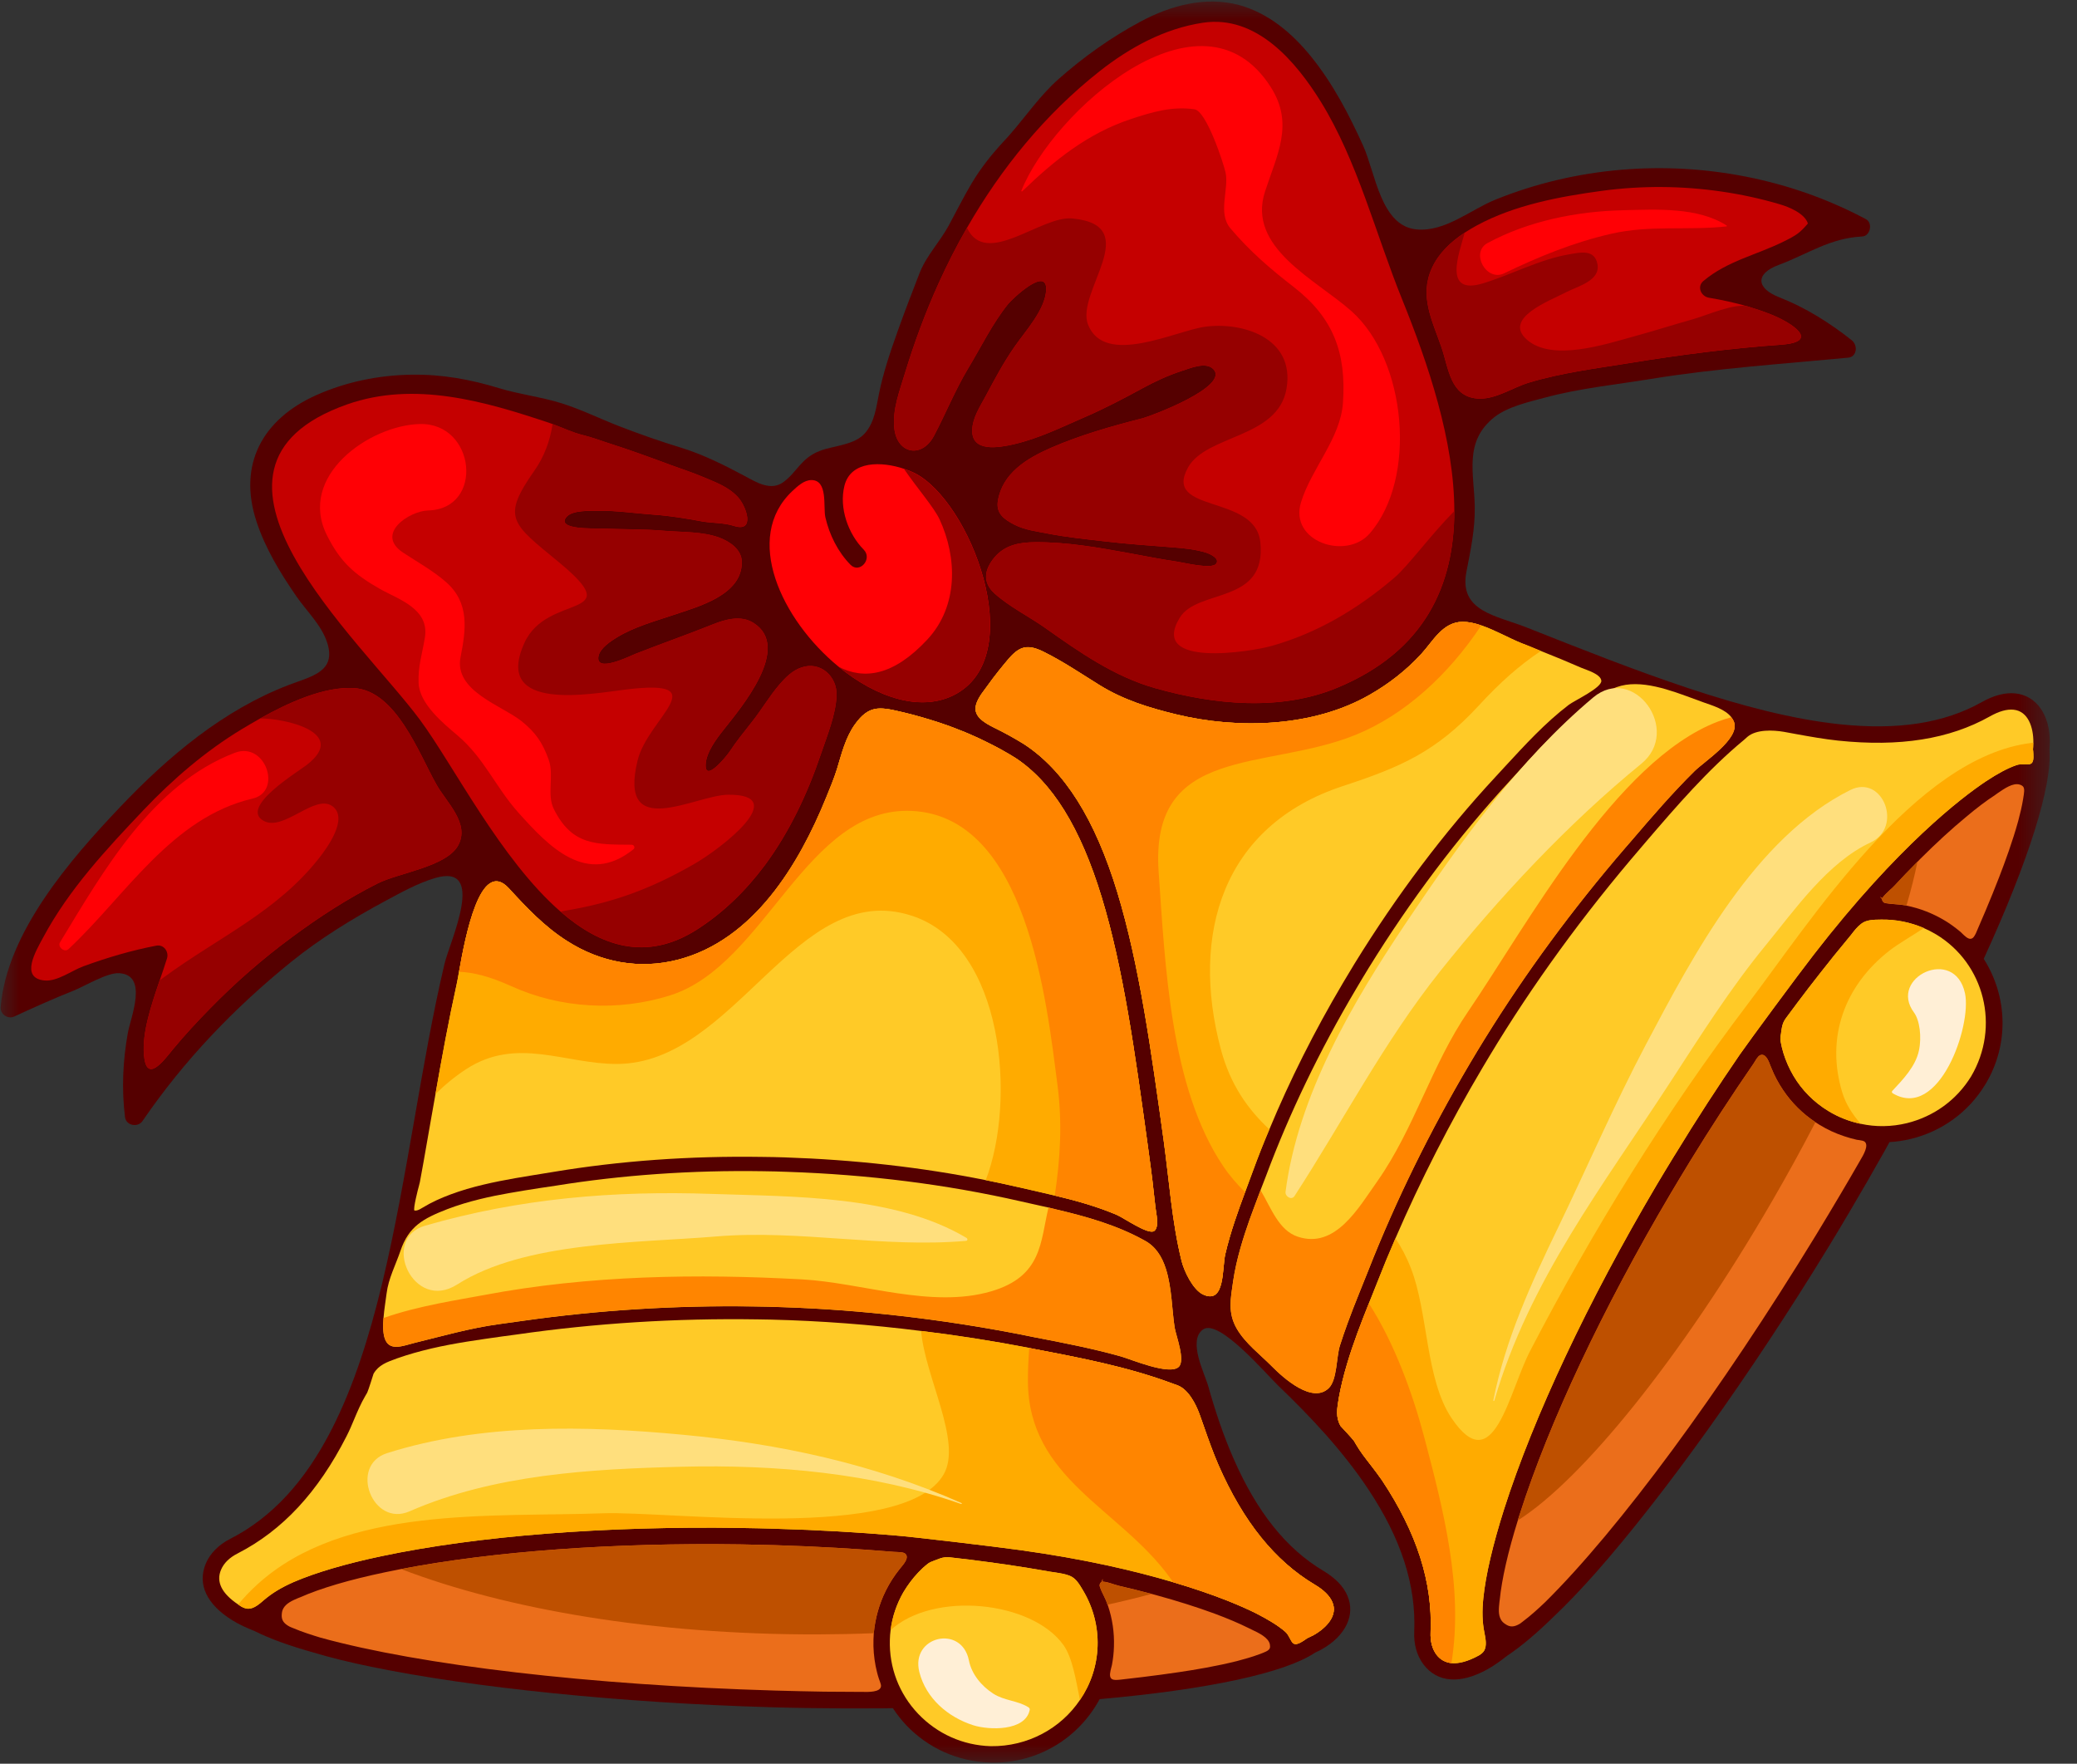 <svg width="53" height="45" viewBox="0 0 53 45" fill="none" xmlns="http://www.w3.org/2000/svg">
<rect x="0" y="0" width="53" height="45" fill="#333333" stroke="none"/>
<mask id="mask0_1346_10785" style="mask-type:luminance" maskUnits="userSpaceOnUse" x="0" y="0" width="53" height="45">
<path d="M0 0H52.368V45H0V0Z" fill="white"/>
</mask>
<g mask="url(#mask0_1346_10785)">
<path fill-rule="evenodd" clip-rule="evenodd" d="M47.614 5.592C45.713 4.577 43.512 4.149 41.366 4.332C40.269 4.426 39.185 4.679 38.164 5.092C37.527 5.349 36.88 5.919 36.152 5.854C35.234 5.773 35.101 4.422 34.785 3.72C34.425 2.923 34.012 2.132 33.459 1.448C32.98 0.855 32.368 0.332 31.617 0.128C30.756 -0.102 29.868 0.141 29.103 0.551C28.348 0.956 27.647 1.454 27.007 2.022C26.544 2.434 26.203 2.933 25.797 3.402C25.743 3.465 25.688 3.527 25.63 3.588C25.31 3.933 25.038 4.269 24.788 4.688C24.584 5.032 24.399 5.404 24.212 5.75C23.976 6.183 23.638 6.521 23.46 6.981C23.279 7.447 23.093 7.928 22.923 8.404C22.731 8.941 22.541 9.491 22.429 10.048C22.36 10.387 22.321 10.754 22.083 11.04C21.818 11.358 21.293 11.364 20.931 11.5C20.434 11.688 20.346 12.042 19.987 12.303C19.663 12.537 19.293 12.3 18.996 12.141C18.486 11.869 17.938 11.594 17.382 11.424C16.868 11.267 16.315 11.074 15.802 10.875C15.316 10.687 14.833 10.447 14.332 10.29C13.808 10.126 13.255 10.062 12.742 9.906C11.995 9.678 11.272 9.547 10.488 9.56C9.66 9.574 8.834 9.742 8.077 10.079C6.696 10.694 6.067 11.852 6.544 13.303C6.768 13.989 7.151 14.618 7.558 15.208C7.822 15.592 8.201 15.942 8.348 16.394C8.592 17.139 7.944 17.256 7.377 17.473C5.698 18.114 4.29 19.302 3.067 20.589C1.808 21.913 0.174 23.79 0.017 25.692C0.001 25.878 0.197 26.012 0.366 25.935C0.864 25.705 1.365 25.479 1.874 25.277C2.162 25.162 2.735 24.813 3.037 24.83C3.795 24.87 3.333 25.954 3.261 26.361C3.135 27.07 3.1 27.79 3.191 28.506C3.22 28.723 3.52 28.773 3.636 28.603C4.692 27.058 5.97 25.724 7.425 24.546C8.174 23.94 8.994 23.438 9.842 22.982C10.244 22.767 10.659 22.534 11.098 22.404C12.438 22.006 11.477 24.019 11.342 24.595C11.036 25.895 10.81 27.212 10.58 28.527C10.083 31.368 9.569 34.305 8.47 36.457C7.784 37.804 6.936 38.72 5.878 39.261C5.581 39.412 5.365 39.63 5.253 39.89C5.03 40.419 5.271 40.935 5.932 41.343C6.117 41.458 6.306 41.538 6.51 41.622C6.882 41.808 7.382 41.991 7.996 42.162C8.411 42.288 8.908 42.411 9.475 42.527C12.065 43.062 15.861 43.447 19.633 43.558L19.691 43.56C20.03 43.57 20.368 43.576 20.705 43.581C21.312 43.59 21.928 43.592 22.535 43.587L22.784 43.583C22.885 43.738 22.999 43.883 23.122 44.014C23.686 44.607 24.447 44.947 25.267 44.971L25.312 44.972C26.462 44.989 27.511 44.369 28.06 43.353C30.833 43.106 32.787 42.684 33.557 42.167L33.614 42.139C33.652 42.122 33.69 42.103 33.725 42.083C34.339 41.739 34.596 41.199 34.38 40.708C34.278 40.471 34.07 40.258 33.765 40.077C32.825 39.516 32.076 38.583 31.479 37.22C31.216 36.622 31.009 36 30.832 35.37C30.74 35.042 30.303 34.208 30.696 33.922C31.099 33.628 32.313 35.064 32.62 35.357C33.462 36.164 34.268 37.025 34.915 37.997C35.752 39.255 36.136 40.441 36.088 41.623C36.072 41.954 36.156 42.248 36.329 42.474C36.68 42.928 37.251 42.974 37.933 42.604C38.125 42.501 38.289 42.378 38.464 42.242C38.81 42.013 39.216 41.671 39.67 41.225C39.985 40.927 40.337 40.559 40.72 40.127C42.465 38.151 44.678 35.058 46.636 31.852L46.667 31.802C46.843 31.514 47.016 31.224 47.186 30.936C47.495 30.415 47.8 29.883 48.096 29.357L48.215 29.14C48.401 29.129 48.583 29.101 48.759 29.059C49.556 28.865 50.229 28.375 50.655 27.677L50.678 27.64C51.261 26.654 51.238 25.44 50.62 24.464C51.774 21.945 52.369 20.046 52.297 19.125L52.301 19.062C52.305 19.02 52.307 18.98 52.307 18.937C52.31 18.238 51.965 17.748 51.429 17.692C51.17 17.665 50.881 17.739 50.572 17.913C49.618 18.45 48.432 18.636 46.946 18.479C44.538 18.225 41.71 17.101 38.965 16.013C38.187 15.703 37.22 15.607 37.42 14.585C37.529 14.027 37.641 13.502 37.632 12.927C37.618 12.077 37.345 11.265 38.136 10.641C38.472 10.377 39.017 10.253 39.422 10.145C40.308 9.906 41.224 9.816 42.129 9.668C43.792 9.397 45.482 9.286 47.159 9.126C47.392 9.104 47.408 8.806 47.255 8.684C46.692 8.237 46.072 7.847 45.399 7.584C44.825 7.36 44.772 6.989 45.389 6.759C46.126 6.484 46.695 6.074 47.517 6.034C47.727 6.024 47.796 5.689 47.614 5.592Z" fill="#550000"/>
</g>
<path fill-rule="evenodd" clip-rule="evenodd" d="M24.417 17.693C23.533 18.198 22.359 17.798 21.397 17.009C19.935 15.81 18.957 13.715 20.218 12.53C20.353 12.406 20.514 12.249 20.707 12.249C21.132 12.249 21.003 12.932 21.061 13.197C21.163 13.642 21.379 14.081 21.703 14.41C21.936 14.645 22.271 14.261 22.041 14.025C21.639 13.618 21.409 12.958 21.547 12.398C21.709 11.741 22.509 11.774 23.066 11.961C23.165 11.992 23.256 12.03 23.333 12.068C24.754 12.775 26.245 16.647 24.417 17.693Z" fill="#FF0005"/>
<path fill-rule="evenodd" clip-rule="evenodd" d="M28.008 41.996C27.992 42.504 27.829 42.977 27.558 43.374C27.073 44.095 26.231 44.566 25.28 44.553C24.571 44.532 23.916 44.238 23.428 43.726C22.942 43.215 22.686 42.544 22.707 41.84C22.709 41.757 22.715 41.675 22.726 41.592C22.769 41.252 22.881 40.923 23.053 40.624C23.161 40.444 23.286 40.275 23.431 40.122C23.503 40.045 23.58 39.973 23.663 39.908C23.716 39.862 23.774 39.843 23.84 39.818L23.908 39.792C24.018 39.749 24.087 39.729 24.177 39.731C24.196 39.729 24.218 39.733 24.242 39.735L24.738 39.793C25.053 39.833 25.37 39.875 25.684 39.92C26.057 39.976 26.433 40.035 26.804 40.102L26.934 40.121C27.064 40.142 27.186 40.16 27.299 40.206C27.455 40.269 27.54 40.415 27.647 40.597C27.896 41.019 28.023 41.505 28.008 41.996Z" fill="#FFCA27"/>
<path fill-rule="evenodd" clip-rule="evenodd" d="M29.485 30.809C29.437 30.349 29.382 29.893 29.317 29.435L29.279 29.157C28.963 26.865 28.664 24.699 28.114 22.896C27.573 21.119 26.851 19.951 25.903 19.333C25.671 19.188 25.424 19.053 25.17 18.929C25.044 18.865 24.913 18.805 24.779 18.747C24.688 18.707 24.595 18.667 24.498 18.631C24.393 18.587 24.286 18.548 24.176 18.508C24.044 18.461 23.906 18.415 23.765 18.372C23.504 18.291 23.239 18.219 22.969 18.156C22.431 18.03 22.166 17.999 21.818 18.479C21.577 18.814 21.476 19.232 21.359 19.619C21.283 19.865 21.178 20.111 21.082 20.35C20.385 22.064 19.233 23.977 17.312 24.483C16.318 24.744 15.32 24.554 14.466 24.006C13.895 23.642 13.443 23.165 12.989 22.668C12.254 21.868 11.871 23.91 11.713 24.794C11.687 24.938 11.667 25.05 11.652 25.117C11.447 26.046 11.277 26.98 11.112 27.917C11.071 28.139 11.034 28.365 10.993 28.588L10.808 29.645L10.714 30.161C10.708 30.188 10.701 30.221 10.689 30.261C10.668 30.333 10.537 30.846 10.575 30.886L10.598 30.887C10.66 30.889 10.719 30.851 10.758 30.828C10.897 30.744 11.016 30.681 11.135 30.626C11.364 30.52 11.62 30.425 11.913 30.337C12.469 30.175 13.041 30.076 13.534 29.996L14.118 29.901C15.811 29.619 17.602 29.489 19.449 29.518C19.639 29.519 19.833 29.524 20.023 29.53C21.796 29.589 23.519 29.782 25.154 30.111C25.423 30.164 25.687 30.221 25.952 30.282L26.305 30.362C26.508 30.407 26.712 30.456 26.916 30.504C27.456 30.632 27.991 30.781 28.499 30.997C28.675 31.072 29.3 31.512 29.451 31.409C29.591 31.311 29.5 30.948 29.485 30.809ZM33.997 40.874C33.93 40.716 33.779 40.568 33.552 40.433C32.532 39.826 31.729 38.829 31.095 37.385C30.954 37.06 30.834 36.723 30.721 36.398L30.611 36.087C30.51 35.809 30.316 35.441 30.04 35.343L29.933 35.305C28.797 34.879 27.585 34.647 26.412 34.423L26.265 34.393L26.223 34.384C25.313 34.21 24.406 34.067 23.505 33.959C22.213 33.795 20.933 33.7 19.674 33.669L19.326 33.663C17.246 33.631 15.182 33.761 13.191 34.048L12.811 34.099C12.222 34.183 11.609 34.266 11.013 34.405C10.691 34.481 10.405 34.562 10.142 34.655C9.865 34.755 9.663 34.826 9.532 35.05C9.532 35.05 9.396 35.485 9.37 35.533L9.316 35.626C9.212 35.803 9.123 36.009 9.041 36.204C8.98 36.353 8.915 36.503 8.842 36.646C8.116 38.072 7.208 39.047 6.07 39.632C5.857 39.739 5.713 39.88 5.64 40.052C5.509 40.36 5.659 40.659 6.078 40.938C6.101 40.955 6.127 40.971 6.153 40.988C6.214 41.025 6.273 41.043 6.331 41.046C6.478 41.048 6.611 40.933 6.738 40.822C6.945 40.646 7.184 40.501 7.494 40.365C8.04 40.129 8.815 39.898 9.74 39.704C12.184 39.188 15.433 38.933 18.894 38.985C19.18 38.991 19.473 38.994 19.767 39.004L19.827 39.007C20.862 39.036 21.88 39.094 22.851 39.177C23.307 39.213 25.354 39.456 26.024 39.549C27.671 39.776 28.96 40.079 29.93 40.367C31.017 40.687 31.706 40.99 32.046 41.16C32.367 41.322 32.619 41.479 32.795 41.63C32.851 41.678 32.882 41.74 32.913 41.797C32.938 41.846 32.962 41.892 32.995 41.925C33.015 41.938 33.036 41.947 33.06 41.947C33.139 41.947 33.238 41.879 33.313 41.829L33.353 41.8C33.353 41.8 33.488 41.735 33.519 41.719C33.849 41.533 34.148 41.214 33.997 40.874Z" fill="#FFCA27"/>
<path fill-rule="evenodd" clip-rule="evenodd" d="M50.298 27.464C49.929 28.065 49.347 28.487 48.659 28.657C48.266 28.752 47.863 28.758 47.479 28.673C47.19 28.612 46.912 28.504 46.655 28.347C46.291 28.127 45.979 27.814 45.764 27.448C45.657 27.266 45.573 27.075 45.509 26.872C45.48 26.772 45.454 26.672 45.436 26.568C45.424 26.499 45.434 26.438 45.447 26.37L45.456 26.298C45.474 26.182 45.489 26.114 45.534 26.036C45.545 26.016 45.557 25.999 45.572 25.978L45.867 25.581C46.058 25.327 46.25 25.076 46.447 24.827C46.679 24.529 46.917 24.235 47.158 23.946L47.241 23.844C47.32 23.741 47.395 23.645 47.494 23.57C47.625 23.468 47.794 23.465 48.006 23.463C48.382 23.457 48.751 23.532 49.092 23.68C49.2 23.727 49.305 23.782 49.407 23.842C50.639 24.586 51.047 26.195 50.298 27.464Z" fill="#FFCA27"/>
<path fill-rule="evenodd" clip-rule="evenodd" d="M51.626 20.071C51.607 20.049 51.581 20.032 51.542 20.02C51.37 19.963 51.146 20.121 50.98 20.234L50.909 20.285C50.676 20.437 50.438 20.617 50.159 20.852C49.789 21.159 49.409 21.507 48.998 21.917C48.975 21.941 48.95 21.964 48.928 21.989C48.727 22.189 48.533 22.395 48.338 22.604C48.309 22.636 48.269 22.673 48.226 22.709C48.154 22.778 48.071 22.854 48.031 22.917L47.974 22.882L48.022 22.937C48.035 23.015 48.078 23.04 48.128 23.046C48.203 23.058 48.277 23.064 48.354 23.07C48.447 23.078 48.54 23.085 48.634 23.102L48.649 23.107C48.993 23.176 49.321 23.304 49.624 23.486C49.757 23.565 49.884 23.659 50.005 23.758C50.026 23.774 50.047 23.794 50.068 23.816C50.137 23.883 50.215 23.959 50.286 23.953C50.315 23.949 50.352 23.938 50.391 23.867C50.415 23.828 50.433 23.787 50.448 23.747C50.448 23.747 50.6 23.391 50.667 23.236C50.786 22.951 50.905 22.664 51.016 22.374C51.165 21.986 51.355 21.472 51.499 20.95C51.549 20.761 51.596 20.572 51.626 20.38C51.651 20.226 51.669 20.127 51.626 20.071ZM47.581 29.129C47.55 29.105 47.502 29.099 47.449 29.09L47.382 29.081C47.273 29.056 47.164 29.026 47.058 28.99C46.841 28.919 46.633 28.823 46.437 28.704C46.398 28.68 46.361 28.657 46.327 28.634C46 28.418 45.717 28.138 45.5 27.813C45.383 27.64 45.279 27.45 45.2 27.248L45.179 27.197C45.134 27.077 45.072 26.915 44.963 26.914C44.889 26.913 44.842 26.983 44.783 27.08L44.743 27.144C44.195 27.938 43.646 28.782 43.111 29.654L43.08 29.706C42.928 29.956 42.78 30.2 42.636 30.444C40.898 33.383 39.528 36.293 38.783 38.629C38.763 38.684 38.747 38.74 38.73 38.796C38.48 39.597 38.322 40.294 38.27 40.816L38.262 40.876C38.245 41.036 38.226 41.199 38.304 41.33C38.33 41.374 38.36 41.403 38.413 41.438C38.532 41.522 38.638 41.516 38.787 41.427C38.807 41.411 38.83 41.396 38.853 41.377C39.069 41.215 39.265 41.034 39.43 40.877C41.314 39.015 43.894 35.514 46.336 31.518C46.554 31.158 46.769 30.802 46.977 30.449C47.141 30.173 47.302 29.895 47.462 29.617C47.556 29.459 47.693 29.224 47.581 29.129ZM31.94 41.578L31.86 41.539C31.611 41.415 31.336 41.299 30.994 41.171C30.542 41.005 30.05 40.849 29.488 40.695C29.455 40.684 29.419 40.677 29.384 40.667C29.111 40.593 28.838 40.527 28.563 40.463C28.52 40.453 28.47 40.436 28.414 40.42C28.318 40.388 28.211 40.355 28.135 40.355L28.137 40.284L28.113 40.355C28.052 40.403 28.052 40.455 28.071 40.502C28.096 40.572 28.127 40.637 28.161 40.704C28.199 40.781 28.236 40.859 28.261 40.941L28.271 40.964C28.386 41.302 28.437 41.655 28.425 42.011C28.421 42.165 28.404 42.321 28.375 42.475C28.369 42.5 28.364 42.528 28.354 42.559C28.332 42.65 28.305 42.755 28.346 42.814C28.362 42.837 28.388 42.861 28.471 42.863C28.517 42.864 28.563 42.857 28.602 42.854C28.602 42.854 28.99 42.807 29.157 42.789C29.469 42.751 29.778 42.71 30.084 42.664C30.497 42.603 31.04 42.513 31.57 42.38C31.76 42.328 31.949 42.278 32.13 42.209C32.278 42.154 32.371 42.121 32.401 42.056C32.411 42.027 32.411 41.995 32.404 41.955C32.368 41.78 32.12 41.663 31.94 41.578ZM23.125 39.673C23.092 39.608 23.007 39.603 22.89 39.598L22.816 39.595C21.853 39.515 20.842 39.456 19.816 39.425L19.753 39.423C19.461 39.416 19.172 39.409 18.888 39.404C15.648 39.357 12.597 39.58 10.235 40.033C10.096 40.06 9.963 40.086 9.829 40.115C8.927 40.303 8.179 40.524 7.663 40.753L7.608 40.774C7.458 40.838 7.307 40.904 7.231 41.036C7.208 41.078 7.195 41.121 7.19 41.183C7.177 41.328 7.232 41.417 7.385 41.5C7.41 41.511 7.433 41.523 7.462 41.533C7.709 41.639 7.967 41.719 8.183 41.785C10.742 42.49 15.078 42.996 19.779 43.134C20.2 43.145 20.619 43.156 21.031 43.162C21.352 43.165 21.674 43.167 21.995 43.168C22.18 43.172 22.456 43.175 22.48 43.03C22.487 42.993 22.468 42.947 22.451 42.897L22.428 42.834C22.393 42.73 22.366 42.618 22.344 42.509C22.301 42.286 22.281 42.058 22.289 41.833C22.292 41.779 22.295 41.724 22.297 41.67C22.331 41.292 22.436 40.919 22.605 40.581C22.698 40.394 22.814 40.212 22.949 40.042L22.985 39.998C23.066 39.9 23.178 39.768 23.125 39.673Z" fill="#EB6E1B"/>
<path fill-rule="evenodd" clip-rule="evenodd" d="M29.975 33.877C29.906 33.45 29.906 32.863 29.752 32.379C29.654 32.066 29.489 31.799 29.2 31.648C28.503 31.261 27.727 31.041 26.95 30.859C26.887 30.843 26.819 30.826 26.755 30.81C26.632 30.784 26.513 30.755 26.391 30.729L26.039 30.65C24.155 30.22 22.154 29.968 20.098 29.899C19.891 29.892 19.68 29.884 19.473 29.883C17.647 29.854 15.865 29.98 14.175 30.253L13.786 30.311C13.517 30.354 13.246 30.394 12.976 30.444C12.535 30.522 11.959 30.642 11.411 30.852C10.806 31.09 10.432 31.281 10.217 31.919C10.101 32.262 9.911 32.622 9.865 33C9.846 33.164 9.803 33.401 9.786 33.63C9.772 33.818 9.772 34 9.812 34.131C9.922 34.499 10.28 34.338 10.584 34.262C11.3 34.087 11.983 33.889 12.727 33.786L13.355 33.699C15.272 33.427 17.246 33.303 19.226 33.334C19.482 33.336 19.738 33.343 19.998 33.353C21.972 33.42 23.992 33.652 26.007 34.041L26.279 34.096C26.315 34.103 26.352 34.11 26.387 34.118C27.128 34.26 27.871 34.404 28.599 34.608C28.853 34.678 29.84 35.102 30.079 34.876C30.253 34.71 30.009 34.081 29.975 33.877ZM44.253 18.433C44.237 18.384 44.211 18.34 44.18 18.3C44.025 18.096 43.693 18 43.474 17.922C42.91 17.724 42.127 17.373 41.484 17.473C41.328 17.498 41.18 17.548 41.047 17.634L40.947 17.698C40.099 18.205 39.418 18.953 38.756 19.675L38.516 19.936C37.207 21.357 35.997 22.959 34.921 24.704C34.814 24.879 34.706 25.058 34.6 25.239C33.673 26.804 32.902 28.405 32.307 30L32.166 30.364V30.367C32.105 30.525 32.045 30.685 31.987 30.845C31.95 30.941 31.916 31.037 31.882 31.131C31.735 31.552 31.552 32.111 31.467 32.687C31.405 33.129 31.323 33.494 31.562 33.904C31.785 34.283 32.155 34.556 32.459 34.865C32.75 35.159 33.489 35.826 33.907 35.417C34.123 35.208 34.1 34.617 34.191 34.334C34.251 34.145 34.316 33.955 34.385 33.766C34.479 33.508 34.579 33.252 34.683 32.995L34.917 32.413C35.622 30.62 36.493 28.853 37.496 27.153C37.625 26.935 37.758 26.714 37.892 26.498C38.929 24.822 40.13 23.191 41.462 21.644L41.645 21.433C42.16 20.831 42.678 20.229 43.244 19.671C43.506 19.416 44.384 18.854 44.253 18.433Z" fill="#FFCA27"/>
<path fill-rule="evenodd" clip-rule="evenodd" d="M40.356 17.04C40.013 16.89 39.667 16.747 39.321 16.61C39.239 16.575 39.154 16.54 39.072 16.507L38.809 16.403C38.519 16.287 38.151 16.076 37.798 15.957C37.633 15.899 37.468 15.864 37.318 15.865C36.812 15.871 36.566 16.36 36.266 16.687C35.885 17.102 35.435 17.452 34.942 17.732C33.507 18.553 31.597 18.61 30.019 18.228C29.324 18.06 28.667 17.858 28.056 17.479C27.583 17.186 27.134 16.88 26.637 16.633C26.159 16.393 25.967 16.52 25.637 16.928C25.534 17.051 25.435 17.178 25.337 17.306C25.243 17.432 25.146 17.563 25.053 17.693C24.757 18.117 24.878 18.322 25.356 18.56C25.625 18.691 25.884 18.834 26.13 18.986C27.165 19.663 27.945 20.902 28.515 22.777C29.074 24.618 29.374 26.797 29.695 29.104C29.834 30.111 29.904 31.179 30.15 32.167C30.213 32.429 30.44 32.905 30.697 33.027C31.268 33.296 31.183 32.349 31.266 32C31.396 31.44 31.593 30.896 31.766 30.431L31.772 30.417L31.972 29.877C32.101 29.524 32.24 29.169 32.391 28.816C32.911 27.564 33.539 26.313 34.268 25.081C34.367 24.917 34.465 24.753 34.563 24.59C35.644 22.836 36.848 21.237 38.151 19.833L38.394 19.569C38.911 19.01 39.425 18.446 40.032 17.983C40.185 17.869 40.877 17.548 40.862 17.368C40.845 17.196 40.484 17.095 40.356 17.04ZM51.384 18.108C51.213 18.09 51.01 18.147 50.778 18.278C49.742 18.86 48.475 19.061 46.902 18.896C46.547 18.858 46.192 18.795 45.851 18.733L45.525 18.673C45.234 18.623 44.816 18.609 44.592 18.798L44.507 18.874C43.575 19.644 42.774 20.576 41.997 21.482L41.873 21.628C40.409 23.33 39.109 25.116 38.013 26.936L37.835 27.234C36.994 28.653 36.248 30.116 35.608 31.596C35.444 31.972 35.288 32.35 35.14 32.73L35 33.081C34.976 33.141 34.954 33.196 34.93 33.256C34.731 33.754 34.533 34.266 34.377 34.789C34.283 35.105 34.213 35.39 34.164 35.665C34.116 35.952 34.08 36.164 34.211 36.387C34.211 36.387 34.523 36.719 34.553 36.768L34.605 36.857C34.709 37.037 34.847 37.213 34.978 37.381C35.077 37.51 35.176 37.638 35.266 37.77C36.153 39.106 36.56 40.371 36.505 41.643C36.495 41.879 36.547 42.075 36.659 42.223C36.756 42.347 36.883 42.417 37.037 42.433C37.226 42.452 37.46 42.389 37.733 42.24C37.795 42.205 37.841 42.166 37.872 42.116C37.943 41.991 37.911 41.821 37.878 41.653C37.824 41.388 37.816 41.11 37.851 40.776C37.911 40.185 38.096 39.402 38.381 38.505C39.137 36.14 40.52 33.202 42.274 30.233C42.419 29.989 42.569 29.742 42.722 29.492L42.755 29.44C43.291 28.56 43.845 27.708 44.395 26.907C44.656 26.533 45.873 24.883 46.287 24.351C48.44 21.571 50.073 20.338 50.673 19.937C50.971 19.739 51.233 19.598 51.452 19.523C51.522 19.497 51.591 19.501 51.656 19.503C51.711 19.506 51.763 19.507 51.808 19.493C51.831 19.484 51.849 19.471 51.861 19.448C51.901 19.382 51.888 19.261 51.883 19.173L51.877 19.121C51.877 19.121 51.887 18.999 51.885 18.951L51.887 18.94C51.888 18.563 51.758 18.148 51.384 18.108Z" fill="#FFCA27"/>
<path fill-rule="evenodd" clip-rule="evenodd" d="M21.347 17.751C21.327 18.238 21.104 18.776 20.948 19.238C20.608 20.243 20.149 21.221 19.517 22.075C19.038 22.717 18.459 23.288 17.783 23.718C16.494 24.541 15.329 24.15 14.306 23.262C12.78 21.94 11.566 19.513 10.716 18.366C9.21 16.328 4.252 11.946 8.855 10.319C10.576 9.713 12.376 10.24 14.022 10.792C14.047 10.801 14.075 10.809 14.101 10.821C14.357 10.915 14.612 11.039 14.875 11.102C15.116 11.161 15.329 11.246 15.559 11.318C16.085 11.487 16.607 11.676 17.119 11.867C17.387 11.967 17.653 12.049 17.917 12.162C18.249 12.302 18.588 12.419 18.832 12.688C19.052 12.931 19.277 13.597 18.724 13.417C18.465 13.335 18.181 13.351 17.915 13.304C17.502 13.228 17.098 13.16 16.676 13.131C16.21 13.098 15.734 13.025 15.268 13.032C15.063 13.036 14.604 13.01 14.453 13.192C14.18 13.524 15.18 13.479 15.309 13.486C15.866 13.51 16.429 13.496 16.983 13.546C17.425 13.581 17.932 13.562 18.356 13.718C18.627 13.819 18.93 14.026 18.929 14.345C18.932 15.192 17.804 15.48 17.185 15.691C16.7 15.854 16.186 15.993 15.744 16.262C15.585 16.358 15.309 16.541 15.271 16.745C15.192 17.178 16.053 16.749 16.223 16.68C16.876 16.424 17.537 16.193 18.186 15.933C18.508 15.804 18.907 15.69 19.227 15.894C20.22 16.521 18.901 18.066 18.46 18.626C18.276 18.858 18.025 19.191 18.007 19.498C17.978 19.985 18.532 19.304 18.613 19.185C18.793 18.911 18.999 18.66 19.201 18.403C19.438 18.102 19.636 17.763 19.888 17.468C20.044 17.287 20.22 17.108 20.449 17.032C20.933 16.863 21.366 17.257 21.347 17.751Z" fill="#C50000"/>
<path fill-rule="evenodd" clip-rule="evenodd" d="M11.687 21.577C11.38 22.119 10.173 22.268 9.633 22.542C8.861 22.931 8.136 23.402 7.443 23.916C6.702 24.461 6.008 25.069 5.364 25.727C5.033 26.065 4.708 26.413 4.406 26.78C4.159 27.086 3.737 27.647 3.673 26.919C3.623 26.34 3.864 25.635 4.075 25.013C4.145 24.814 4.208 24.624 4.262 24.451C4.313 24.281 4.178 24.09 3.988 24.128C3.355 24.249 2.734 24.433 2.129 24.654C1.832 24.762 1.46 25.049 1.133 25.016C0.503 24.953 0.917 24.26 1.102 23.918C1.755 22.695 2.719 21.663 3.665 20.665C4.411 19.881 5.242 19.165 6.172 18.603C6.316 18.517 6.47 18.426 6.638 18.331C7.361 17.926 8.27 17.513 9.028 17.556C10.107 17.617 10.688 19.225 11.137 20.018C11.387 20.467 12.004 21.014 11.687 21.577Z" fill="#C50000"/>
<path fill-rule="evenodd" clip-rule="evenodd" d="M37.111 13.04C37.106 14.918 36.374 16.606 34.138 17.541C32.674 18.155 30.967 17.978 29.48 17.559C28.433 17.263 27.541 16.638 26.668 16.019C26.252 15.726 25.743 15.474 25.373 15.137C25.062 14.853 25.122 14.522 25.381 14.216C25.645 13.908 26.005 13.836 26.415 13.834C27.232 13.828 28.04 13.972 28.841 14.119C29.244 14.196 29.646 14.271 30.049 14.332C30.206 14.355 30.915 14.53 31.031 14.386C31.14 14.248 30.87 14.131 30.775 14.1C30.503 14.015 30.189 13.985 29.91 13.964C29.33 13.917 28.761 13.881 28.185 13.812C27.697 13.756 27.219 13.707 26.736 13.614C26.459 13.559 26.157 13.523 25.899 13.394C25.623 13.253 25.407 13.103 25.465 12.771C25.584 12.072 26.201 11.695 26.816 11.427C27.571 11.099 28.355 10.877 29.149 10.674C29.388 10.612 31.386 9.859 30.962 9.418C30.768 9.218 30.361 9.4 30.149 9.466C29.804 9.579 29.471 9.733 29.153 9.907C28.683 10.163 28.183 10.426 27.689 10.639C27.086 10.9 26.515 11.185 25.874 11.334C25.483 11.424 24.784 11.548 24.809 10.961C24.822 10.654 25.005 10.38 25.145 10.119C25.383 9.674 25.603 9.258 25.892 8.842C26.165 8.447 26.678 7.897 26.696 7.389C26.716 6.784 25.834 7.622 25.725 7.755C25.322 8.256 25.042 8.84 24.709 9.392C24.372 9.953 24.134 10.55 23.831 11.123C23.527 11.694 22.902 11.589 22.822 10.942C22.764 10.455 22.959 9.968 23.096 9.511C23.333 8.735 23.615 7.972 23.951 7.23C24.17 6.746 24.409 6.274 24.675 5.813C25.546 4.293 26.669 2.915 28.052 1.823C28.827 1.212 29.711 0.729 30.695 0.58C32.066 0.374 33.07 1.574 33.704 2.595C34.642 4.112 35.108 5.983 35.775 7.628C36.443 9.28 37.11 11.248 37.111 13.04Z" fill="#C50000"/>
<path fill-rule="evenodd" clip-rule="evenodd" d="M45.446 8.795C44.159 8.887 42.867 9.053 41.594 9.261C40.729 9.401 39.849 9.509 39.008 9.764C38.587 9.892 38.143 10.208 37.69 10.168C37.003 10.107 36.966 9.392 36.783 8.862C36.544 8.171 36.214 7.551 36.539 6.84C36.714 6.457 37.025 6.167 37.376 5.936C37.476 5.872 37.576 5.811 37.679 5.755C38.651 5.228 39.793 5.017 40.877 4.869C41.888 4.733 42.914 4.74 43.92 4.886C44.422 4.959 44.92 5.065 45.408 5.21C45.649 5.278 46.054 5.447 46.133 5.702C45.934 5.938 45.837 6.004 45.522 6.159C44.819 6.509 44.081 6.654 43.468 7.168C43.294 7.312 43.406 7.561 43.605 7.596C43.943 7.652 44.277 7.725 44.605 7.821C44.801 7.88 44.995 7.946 45.188 8.022C45.748 8.246 46.459 8.724 45.446 8.795Z" fill="#C50000"/>
<path fill-rule="evenodd" clip-rule="evenodd" d="M21.347 17.749C21.327 18.236 21.105 18.774 20.948 19.235C20.609 20.241 20.149 21.218 19.517 22.073C19.038 22.715 18.459 23.285 17.783 23.715C16.494 24.538 15.329 24.148 14.306 23.259C14.354 23.249 14.402 23.239 14.453 23.231C15.679 23.023 16.625 22.67 17.72 22.041C18.418 21.638 20.197 20.264 18.582 20.277C17.744 20.282 15.761 21.489 16.27 19.402C16.531 18.321 18.294 17.308 15.97 17.593C15.128 17.693 12.562 18.198 13.384 16.398C13.972 15.11 16.058 15.828 14.256 14.34C13.05 13.345 12.787 13.218 13.645 11.996C13.881 11.659 14.037 11.251 14.101 10.818C14.358 10.912 14.613 11.036 14.875 11.1C15.117 11.158 15.329 11.243 15.559 11.315C16.085 11.484 16.607 11.674 17.119 11.865C17.387 11.964 17.654 12.047 17.918 12.159C18.25 12.3 18.588 12.417 18.832 12.685C19.052 12.929 19.278 13.595 18.724 13.415C18.466 13.332 18.181 13.348 17.915 13.301C17.502 13.225 17.098 13.158 16.676 13.129C16.21 13.096 15.735 13.023 15.268 13.03C15.063 13.033 14.604 13.007 14.453 13.19C14.181 13.522 15.18 13.477 15.309 13.484C15.867 13.508 16.429 13.494 16.983 13.543C17.425 13.579 17.933 13.559 18.356 13.716C18.627 13.817 18.931 14.023 18.929 14.343C18.932 15.189 17.804 15.477 17.185 15.689C16.7 15.852 16.186 15.991 15.744 16.259C15.585 16.356 15.309 16.539 15.271 16.743C15.192 17.176 16.053 16.746 16.224 16.678C16.876 16.422 17.537 16.191 18.186 15.931C18.508 15.801 18.908 15.687 19.227 15.892C20.22 16.519 18.901 18.064 18.46 18.624C18.276 18.856 18.026 19.189 18.007 19.496C17.979 19.983 18.532 19.302 18.614 19.182C18.793 18.909 19 18.658 19.201 18.4C19.438 18.099 19.636 17.76 19.888 17.465C20.045 17.285 20.22 17.106 20.449 17.03C20.934 16.86 21.367 17.255 21.347 17.749Z" fill="#960000"/>
<path fill-rule="evenodd" clip-rule="evenodd" d="M37.111 13.04C37.106 14.918 36.374 16.606 34.138 17.541C32.674 18.154 30.967 17.978 29.48 17.559C28.433 17.263 27.541 16.637 26.668 16.019C26.252 15.725 25.743 15.474 25.373 15.136C25.062 14.853 25.122 14.522 25.381 14.216C25.645 13.908 26.005 13.836 26.415 13.834C27.232 13.828 28.04 13.972 28.841 14.119C29.244 14.196 29.646 14.271 30.049 14.332C30.206 14.355 30.915 14.53 31.031 14.386C31.14 14.248 30.87 14.131 30.775 14.1C30.503 14.015 30.189 13.985 29.91 13.964C29.33 13.917 28.761 13.881 28.185 13.812C27.697 13.756 27.219 13.707 26.736 13.613C26.459 13.559 26.157 13.523 25.899 13.394C25.623 13.253 25.407 13.103 25.465 12.77C25.584 12.072 26.201 11.695 26.816 11.427C27.571 11.099 28.355 10.877 29.149 10.673C29.388 10.612 31.386 9.859 30.962 9.418C30.768 9.218 30.361 9.4 30.149 9.466C29.804 9.579 29.471 9.733 29.153 9.906C28.683 10.163 28.183 10.426 27.689 10.639C27.086 10.9 26.515 11.185 25.874 11.334C25.483 11.423 24.784 11.548 24.809 10.961C24.822 10.654 25.005 10.379 25.145 10.119C25.383 9.674 25.603 9.257 25.892 8.842C26.165 8.447 26.678 7.897 26.696 7.389C26.716 6.784 25.834 7.622 25.725 7.755C25.322 8.256 25.042 8.84 24.709 9.392C24.372 9.953 24.134 10.549 23.831 11.123C23.527 11.694 22.902 11.589 22.822 10.942C22.764 10.455 22.959 9.968 23.096 9.511C23.333 8.735 23.615 7.972 23.951 7.23C24.17 6.746 24.409 6.274 24.675 5.813C25.162 6.845 26.563 5.496 27.363 5.574C29.217 5.749 27.437 7.453 27.764 8.282C28.188 9.359 29.982 8.446 30.742 8.338C31.678 8.204 33.057 8.606 32.828 9.919C32.609 11.188 30.782 11.086 30.314 11.93C29.665 13.106 32.029 12.6 32.16 13.83C32.331 15.43 30.564 15.007 30.104 15.761C29.314 17.055 31.928 16.627 32.44 16.483C33.605 16.156 34.632 15.55 35.584 14.738C35.94 14.432 36.511 13.644 37.111 13.04Z" fill="#960000"/>
<path fill-rule="evenodd" clip-rule="evenodd" d="M24.417 17.695C23.533 18.2 22.359 17.799 21.397 17.011C22.048 17.348 22.797 17.248 23.664 16.317C24.458 15.463 24.428 14.226 23.974 13.248C23.832 12.945 23.403 12.455 23.067 11.963C23.165 11.994 23.256 12.032 23.333 12.07C24.754 12.777 26.245 16.649 24.417 17.695Z" fill="#960000"/>
<path fill-rule="evenodd" clip-rule="evenodd" d="M45.446 8.794C44.159 8.886 42.867 9.052 41.594 9.26C40.729 9.4 39.849 9.509 39.008 9.764C38.587 9.891 38.143 10.207 37.69 10.168C37.003 10.107 36.966 9.391 36.783 8.861C36.544 8.17 36.214 7.55 36.539 6.839C36.714 6.456 37.025 6.167 37.376 5.936C37.231 6.47 36.813 7.54 37.837 7.231C38.574 7.009 39.276 6.619 40.042 6.489C40.328 6.439 40.691 6.353 40.763 6.739C40.843 7.163 40.26 7.302 39.969 7.453C39.547 7.673 38.339 8.118 38.964 8.668C39.608 9.234 40.968 8.783 41.667 8.591C42.186 8.45 42.699 8.285 43.218 8.14C43.54 8.049 44.278 7.721 44.605 7.82C44.801 7.879 44.995 7.945 45.188 8.021C45.748 8.245 46.459 8.723 45.446 8.794Z" fill="#960000"/>
<path fill-rule="evenodd" clip-rule="evenodd" d="M11.687 21.577C11.38 22.119 10.173 22.268 9.633 22.542C8.861 22.931 8.136 23.402 7.443 23.916C6.702 24.461 6.008 25.069 5.364 25.727C5.033 26.065 4.708 26.413 4.406 26.78C4.159 27.086 3.737 27.647 3.673 26.919C3.623 26.34 3.864 25.635 4.075 25.013C4.113 24.985 4.154 24.956 4.192 24.928C5.569 23.916 7.061 23.269 8.138 21.899C8.34 21.643 8.903 20.881 8.484 20.571C8.037 20.242 7.237 21.226 6.726 20.943C6.109 20.598 7.578 19.709 7.826 19.518C8.917 18.675 7.223 18.323 6.638 18.331C7.361 17.926 8.27 17.513 9.028 17.556C10.107 17.617 10.689 19.225 11.137 20.018C11.387 20.467 12.004 21.014 11.687 21.577Z" fill="#960000"/>
<path d="M5.995 19.206C3.89 20.008 2.642 22.216 1.533 24.04C1.46 24.159 1.644 24.313 1.748 24.216C3.206 22.853 4.376 20.859 6.446 20.375C7.213 20.196 6.775 18.91 5.995 19.206Z" fill="#FF0005"/>
<path d="M44.061 5.755C43.325 5.28 42.264 5.344 41.414 5.364C40.23 5.392 39 5.638 37.958 6.202C37.515 6.442 37.925 7.193 38.379 6.975C39.268 6.547 40.15 6.185 41.116 5.964C42.109 5.737 43.067 5.885 44.054 5.777C44.064 5.776 44.071 5.761 44.061 5.755Z" fill="#FF0005"/>
<path d="M34.486 7.939C33.58 7.133 31.812 6.322 32.28 4.888C32.584 3.953 33.025 3.168 32.433 2.232C30.663 -0.569 26.854 2.865 26.063 4.867C26.058 4.881 26.075 4.891 26.085 4.881C26.904 4.088 27.766 3.397 28.863 3.036C29.403 2.857 29.907 2.707 30.479 2.788C30.787 2.831 31.221 4.165 31.273 4.4C31.367 4.826 31.066 5.432 31.395 5.823C31.888 6.408 32.412 6.857 33.017 7.326C34.031 8.114 34.357 9.008 34.269 10.282C34.206 11.184 33.461 11.961 33.199 12.814C32.89 13.822 34.353 14.299 34.95 13.613C36.172 12.21 35.892 9.191 34.486 7.939Z" fill="#FF0005"/>
<path d="M16.117 21.553C15.21 21.546 14.599 21.576 14.133 20.644C13.947 20.276 14.144 19.788 14.003 19.389C13.848 18.954 13.672 18.693 13.314 18.404C12.813 18.003 11.583 17.633 11.751 16.771C11.889 16.072 11.989 15.387 11.387 14.856C11.049 14.558 10.662 14.349 10.286 14.1C9.562 13.622 10.445 13.037 10.926 13.024C12.363 12.986 12.138 10.78 10.71 10.819C9.423 10.853 7.58 12.149 8.346 13.664C8.687 14.342 9.042 14.655 9.7 15.029C10.152 15.286 10.962 15.528 10.843 16.263C10.774 16.69 10.665 16.988 10.682 17.427C10.702 17.955 11.305 18.451 11.667 18.757C12.356 19.339 12.643 20.081 13.23 20.736C14.006 21.603 14.974 22.622 16.161 21.671C16.215 21.629 16.182 21.554 16.117 21.553Z" fill="#FF0005"/>
<path fill-rule="evenodd" clip-rule="evenodd" d="M33.997 40.874C33.929 40.716 33.779 40.568 33.551 40.433C32.531 39.826 31.728 38.829 31.094 37.385C30.953 37.06 30.834 36.723 30.72 36.398L30.61 36.087C30.509 35.809 30.316 35.441 30.039 35.343L29.932 35.305C28.797 34.879 27.584 34.647 26.411 34.423L26.264 34.393L26.223 34.384C25.312 34.21 24.405 34.067 23.505 33.959C23.604 35.138 24.558 36.786 24.081 37.617C23.088 39.354 17.079 38.55 15.384 38.611C12.514 38.713 8.781 38.413 6.569 40.424C6.386 40.591 6.223 40.761 6.077 40.938C6.1 40.955 6.127 40.971 6.152 40.988C6.214 41.025 6.273 41.043 6.33 41.046C6.477 41.048 6.61 40.933 6.738 40.822C6.944 40.646 7.183 40.501 7.493 40.365C8.04 40.129 8.814 39.898 9.74 39.704C12.183 39.188 15.432 38.933 18.894 38.985C19.18 38.991 19.472 38.994 19.766 39.004L19.826 39.007C20.861 39.036 21.879 39.094 22.85 39.177C23.306 39.213 25.353 39.456 26.023 39.549C27.67 39.776 28.96 40.079 29.929 40.367C31.017 40.687 31.706 40.99 32.046 41.16C32.366 41.322 32.619 41.479 32.794 41.63C32.851 41.678 32.881 41.74 32.912 41.797C32.938 41.846 32.962 41.892 32.994 41.925C33.015 41.938 33.035 41.947 33.06 41.947C33.139 41.947 33.238 41.879 33.312 41.829L33.352 41.8C33.352 41.8 33.487 41.735 33.519 41.719C33.849 41.533 34.147 41.214 33.997 40.874ZM11.893 27.28C11.607 27.468 11.347 27.682 11.111 27.917C11.276 26.98 11.446 26.046 11.652 25.117C11.667 25.05 11.686 24.938 11.713 24.794C11.87 23.91 12.253 21.868 12.988 22.668C13.442 23.165 13.894 23.642 14.466 24.006C15.32 24.554 16.318 24.744 17.311 24.483C19.232 23.977 20.384 22.064 21.081 20.35C21.177 20.111 21.282 19.865 21.358 19.619C21.475 19.232 21.576 18.814 21.818 18.479C22.166 17.999 22.431 18.03 22.968 18.156C23.238 18.219 23.504 18.291 23.764 18.372C23.905 18.415 24.043 18.461 24.175 18.508C24.286 18.548 24.393 18.587 24.497 18.631C24.594 18.667 24.688 18.707 24.778 18.747C24.912 18.805 25.043 18.865 25.17 18.929C25.424 19.053 25.671 19.188 25.903 19.333C26.85 19.951 27.572 21.119 28.113 22.896C28.663 24.699 28.962 26.865 29.279 29.157L29.317 29.435C29.381 29.893 29.436 30.349 29.484 30.809C29.5 30.948 29.59 31.311 29.45 31.409C29.3 31.512 28.675 31.072 28.498 30.997C27.99 30.781 27.455 30.632 26.915 30.504C26.711 30.456 26.508 30.407 26.305 30.362L25.951 30.282C25.687 30.221 25.423 30.164 25.154 30.111C25.93 28.095 25.629 24.129 23.262 23.363C20.317 22.405 18.764 27.144 15.739 27.146C14.42 27.15 13.185 26.438 11.893 27.28Z" fill="#FFAB00"/>
<path fill-rule="evenodd" clip-rule="evenodd" d="M51.831 18.956C48.867 19.321 46.212 23.492 44.589 25.63C42.489 28.399 40.645 31.39 39.047 34.465C38.494 35.528 38.117 37.784 37.039 36.181C36.371 35.184 36.447 33.488 36.001 32.354C35.892 32.072 35.759 31.822 35.608 31.596C35.444 31.972 35.288 32.35 35.14 32.73L35 33.081C34.976 33.141 34.954 33.196 34.93 33.256C34.731 33.754 34.533 34.266 34.377 34.789C34.283 35.105 34.213 35.39 34.164 35.665C34.116 35.952 34.08 36.164 34.211 36.387C34.211 36.387 34.523 36.719 34.553 36.768L34.605 36.857C34.709 37.037 34.847 37.213 34.978 37.381C35.077 37.51 35.176 37.638 35.266 37.77C36.153 39.106 36.56 40.371 36.505 41.643C36.495 41.879 36.547 42.075 36.659 42.223C36.756 42.347 36.883 42.417 37.037 42.433C37.226 42.452 37.46 42.389 37.733 42.24C37.795 42.205 37.841 42.166 37.872 42.116C37.943 41.991 37.911 41.821 37.878 41.653C37.824 41.388 37.816 41.11 37.851 40.776C37.911 40.185 38.096 39.402 38.381 38.505C39.137 36.14 40.52 33.202 42.274 30.233C42.419 29.989 42.569 29.742 42.722 29.492L42.755 29.44C43.291 28.56 43.845 27.708 44.395 26.907C44.656 26.533 45.873 24.883 46.287 24.351C48.44 21.571 50.073 20.338 50.673 19.937C50.971 19.739 51.233 19.598 51.452 19.523C51.522 19.497 51.591 19.501 51.656 19.503C51.711 19.506 51.763 19.507 51.808 19.493C51.831 19.484 51.849 19.471 51.861 19.448C51.901 19.382 51.888 19.261 51.883 19.173L51.877 19.121C51.877 19.121 51.887 18.999 51.885 18.951L51.831 18.956ZM31.15 26.76C31.393 27.679 31.846 28.306 32.391 28.816C32.24 29.169 32.101 29.524 31.972 29.877L31.772 30.417L31.766 30.431C31.593 30.896 31.396 31.44 31.266 32C31.183 32.349 31.268 33.296 30.697 33.027C30.44 32.905 30.213 32.429 30.15 32.167C29.904 31.179 29.834 30.111 29.695 29.104C29.374 26.797 29.074 24.618 28.515 22.777C27.945 20.902 27.165 19.663 26.13 18.986C25.884 18.834 25.625 18.691 25.356 18.56C24.878 18.322 24.757 18.117 25.053 17.693C25.146 17.563 25.243 17.432 25.337 17.306C25.435 17.178 25.534 17.051 25.637 16.928C25.967 16.52 26.159 16.393 26.637 16.633C27.134 16.88 27.583 17.186 28.056 17.479C28.667 17.858 29.324 18.06 30.019 18.228C31.597 18.61 33.507 18.553 34.942 17.732C35.435 17.452 35.885 17.102 36.266 16.687C36.566 16.36 36.812 15.871 37.318 15.865C37.468 15.864 37.633 15.899 37.798 15.957C38.151 16.076 38.519 16.287 38.809 16.403L39.072 16.507C39.154 16.54 39.239 16.575 39.321 16.61C38.774 16.969 38.263 17.427 37.737 18C36.642 19.186 35.736 19.574 34.264 20.057C31.181 21.071 30.379 23.857 31.15 26.76Z" fill="#FFAB00"/>
<path fill-rule="evenodd" clip-rule="evenodd" d="M33.997 40.874C33.93 40.716 33.779 40.568 33.552 40.433C32.532 39.826 31.728 38.829 31.094 37.385C30.953 37.06 30.834 36.723 30.721 36.398L30.611 36.087C30.51 35.809 30.316 35.441 30.04 35.343L29.932 35.305C28.797 34.879 27.585 34.647 26.412 34.423L26.265 34.393C26.242 34.672 26.229 34.952 26.23 35.239C26.24 37.731 28.564 38.482 29.847 40.245C29.876 40.285 29.904 40.325 29.93 40.367C31.017 40.687 31.706 40.99 32.046 41.16C32.367 41.322 32.619 41.479 32.794 41.63C32.851 41.678 32.881 41.74 32.912 41.797C32.938 41.846 32.962 41.892 32.995 41.925C33.015 41.938 33.035 41.947 33.06 41.947C33.139 41.947 33.238 41.879 33.312 41.829L33.352 41.8C33.352 41.8 33.488 41.735 33.519 41.719C33.849 41.533 34.148 41.214 33.997 40.874ZM26.984 27.682C26.706 25.536 26.203 20.829 23.268 20.69C20.572 20.562 19.542 24.616 17.114 25.392C15.773 25.82 14.292 25.728 13.05 25.163C12.515 24.919 12.079 24.808 11.713 24.794C11.871 23.91 12.253 21.868 12.988 22.668C13.443 23.165 13.894 23.642 14.466 24.006C15.32 24.554 16.318 24.744 17.312 24.483C19.232 23.977 20.384 22.064 21.081 20.35C21.178 20.111 21.282 19.865 21.358 19.619C21.475 19.232 21.576 18.814 21.818 18.479C22.166 17.999 22.431 18.03 22.968 18.156C23.238 18.219 23.504 18.291 23.765 18.372C23.905 18.415 24.044 18.461 24.175 18.508C24.286 18.548 24.393 18.587 24.498 18.631C24.594 18.667 24.688 18.707 24.779 18.747C24.912 18.805 25.043 18.865 25.17 18.929C25.424 19.053 25.671 19.188 25.903 19.333C26.851 19.951 27.572 21.119 28.113 22.896C28.663 24.699 28.963 26.865 29.279 29.157L29.317 29.435C29.382 29.893 29.436 30.349 29.484 30.809C29.5 30.948 29.591 31.311 29.451 31.409C29.3 31.512 28.675 31.072 28.499 30.997C27.99 30.781 27.456 30.632 26.915 30.504C27.05 29.602 27.115 28.673 26.984 27.682Z" fill="#FF8500"/>
<path fill-rule="evenodd" clip-rule="evenodd" d="M37.318 15.865C36.812 15.871 36.566 16.36 36.266 16.687C35.885 17.102 35.435 17.452 34.942 17.732C33.507 18.553 31.597 18.61 30.019 18.228C29.324 18.06 28.667 17.858 28.056 17.479C27.583 17.186 27.134 16.88 26.637 16.633C26.159 16.393 25.967 16.52 25.637 16.928C25.534 17.051 25.435 17.178 25.337 17.306C25.243 17.432 25.146 17.563 25.053 17.693C24.757 18.117 24.878 18.322 25.356 18.56C25.625 18.691 25.884 18.834 26.13 18.986C27.165 19.663 27.945 20.902 28.515 22.777C29.074 24.618 29.374 26.797 29.695 29.104C29.834 30.111 29.904 31.179 30.15 32.167C30.213 32.429 30.44 32.905 30.697 33.027C31.268 33.296 31.183 32.349 31.266 32C31.396 31.44 31.593 30.896 31.766 30.431L31.772 30.417C31.565 30.215 31.374 29.995 31.211 29.751C29.862 27.748 29.734 24.635 29.566 22.25C29.336 18.984 32.302 19.679 34.588 18.751C35.842 18.243 36.959 17.223 37.798 15.957C37.633 15.899 37.468 15.864 37.318 15.865ZM36.346 36.681C36.835 38.53 37.348 40.527 37.037 42.433C36.883 42.417 36.756 42.347 36.659 42.223C36.547 42.075 36.495 41.879 36.505 41.643C36.56 40.371 36.153 39.106 35.266 37.77C35.176 37.638 35.077 37.51 34.978 37.381C34.847 37.213 34.709 37.037 34.605 36.857L34.553 36.768C34.523 36.719 34.211 36.387 34.211 36.387C34.08 36.164 34.116 35.952 34.164 35.665C34.213 35.39 34.283 35.105 34.377 34.789C34.533 34.266 34.731 33.754 34.93 33.256C35.584 34.27 36.052 35.567 36.346 36.681Z" fill="#FF8500"/>
<path fill-rule="evenodd" clip-rule="evenodd" d="M30.079 34.875C29.84 35.101 28.853 34.677 28.599 34.607C27.871 34.403 27.128 34.259 26.387 34.117C26.352 34.109 26.315 34.102 26.279 34.095L26.007 34.04C23.992 33.65 21.972 33.418 19.998 33.352C19.738 33.342 19.482 33.334 19.226 33.332C17.246 33.301 15.272 33.425 13.355 33.697L12.727 33.785C11.983 33.888 11.3 34.086 10.584 34.261C10.28 34.337 9.922 34.498 9.812 34.129C9.772 33.998 9.772 33.817 9.786 33.629C10.664 33.314 11.78 33.152 12.347 33.043C15.037 32.534 17.807 32.496 20.47 32.643C22.005 32.728 23.766 33.394 25.29 32.948C26.598 32.567 26.546 31.682 26.755 30.809C26.819 30.825 26.887 30.842 26.95 30.857C27.727 31.04 28.503 31.259 29.2 31.647C29.489 31.798 29.654 32.065 29.752 32.378C29.906 32.861 29.906 33.448 29.975 33.875C30.009 34.08 30.253 34.709 30.079 34.875Z" fill="#FF8500"/>
<path fill-rule="evenodd" clip-rule="evenodd" d="M43.244 19.672C42.678 20.23 42.16 20.833 41.645 21.434L41.462 21.645C40.13 23.192 38.929 24.823 37.892 26.499C37.758 26.715 37.624 26.936 37.496 27.154C36.493 28.854 35.622 30.621 34.916 32.414L34.683 32.996C34.579 33.253 34.479 33.509 34.385 33.767C34.316 33.956 34.251 34.146 34.19 34.335C34.1 34.618 34.123 35.209 33.907 35.418C33.489 35.827 32.75 35.16 32.459 34.866C32.154 34.557 31.784 34.284 31.562 33.905C31.323 33.495 31.404 33.13 31.467 32.688C31.552 32.112 31.735 31.553 31.882 31.132C31.915 31.038 31.95 30.942 31.987 30.846C32.045 30.686 32.105 30.526 32.166 30.368C32.436 30.819 32.628 31.393 33.117 31.554C34.077 31.873 34.662 30.822 35.148 30.137C36.092 28.793 36.536 27.163 37.458 25.816C38.95 23.63 41.222 19.413 43.831 18.413C43.96 18.363 44.077 18.327 44.18 18.301C44.211 18.341 44.237 18.385 44.253 18.434C44.384 18.855 43.505 19.417 43.244 19.672Z" fill="#FF8500"/>
<path fill-rule="evenodd" clip-rule="evenodd" d="M47.215 20.157C44.785 21.366 43.208 24.366 42 26.65C41.196 28.17 40.513 29.76 39.764 31.309C39.075 32.733 38.414 34.174 38.106 35.73C38.102 35.748 38.128 35.751 38.132 35.735C39.023 32.669 40.916 30.236 42.631 27.596C43.406 26.404 44.151 25.222 45.055 24.12C45.802 23.208 46.636 22.006 47.731 21.496C48.572 21.104 48.042 19.745 47.215 20.157Z" fill="#FFDF7D"/>
<path fill-rule="evenodd" clip-rule="evenodd" d="M24.535 38.349C22.263 37.347 19.908 36.84 17.435 36.608C14.941 36.372 12.283 36.314 9.878 37.076C8.897 37.387 9.502 38.975 10.45 38.561C12.606 37.618 15.074 37.481 17.404 37.423C19.771 37.364 22.28 37.581 24.525 38.374C24.541 38.38 24.552 38.356 24.535 38.349Z" fill="#FFDF7D"/>
<path fill-rule="evenodd" clip-rule="evenodd" d="M40.654 17.796C38.761 19.384 37.259 21.49 35.891 23.527C34.522 25.564 33.123 27.939 32.804 30.409C32.789 30.527 32.958 30.633 33.034 30.515C34.281 28.593 35.308 26.59 36.746 24.785C38.246 22.903 40.015 21.011 41.883 19.486C42.925 18.636 41.688 16.929 40.654 17.796Z" fill="#FFDF7D"/>
<path fill-rule="evenodd" clip-rule="evenodd" d="M24.664 31.585C22.825 30.491 20.244 30.534 18.164 30.462C15.665 30.375 13.256 30.577 10.847 31.273C9.699 31.605 10.545 33.488 11.665 32.774C13.389 31.672 16.269 31.715 18.271 31.548C20.406 31.369 22.537 31.846 24.652 31.66C24.694 31.657 24.696 31.605 24.664 31.585Z" fill="#FFDF7D"/>
<path fill-rule="evenodd" clip-rule="evenodd" d="M28.008 41.996C27.992 42.504 27.829 42.977 27.558 43.374C27.451 42.844 27.365 42.299 27.141 41.978C26.332 40.838 23.816 40.594 22.726 41.592C22.769 41.252 22.881 40.923 23.053 40.624C23.161 40.444 23.286 40.275 23.431 40.122C23.503 40.045 23.58 39.973 23.663 39.908C23.716 39.862 23.774 39.843 23.84 39.818L23.908 39.792C24.018 39.749 24.087 39.729 24.177 39.731C24.196 39.729 24.218 39.733 24.242 39.735L24.738 39.793C25.053 39.833 25.37 39.875 25.684 39.92C26.057 39.976 26.433 40.035 26.804 40.102L26.934 40.121C27.064 40.142 27.186 40.16 27.299 40.206C27.455 40.269 27.54 40.415 27.647 40.597C27.896 41.019 28.023 41.505 28.008 41.996Z" fill="#FFAB00"/>
<path fill-rule="evenodd" clip-rule="evenodd" d="M49.092 23.68C48.772 23.89 48.439 24.08 48.214 24.255C47.061 25.152 46.582 26.484 47.013 27.882C47.101 28.172 47.27 28.431 47.479 28.673C47.19 28.612 46.912 28.504 46.655 28.347C46.291 28.127 45.979 27.814 45.764 27.448C45.657 27.266 45.573 27.075 45.509 26.872C45.48 26.772 45.454 26.672 45.436 26.568C45.424 26.499 45.434 26.438 45.447 26.37L45.456 26.298C45.474 26.182 45.489 26.114 45.534 26.036C45.545 26.016 45.557 25.999 45.572 25.978L45.867 25.581C46.058 25.327 46.25 25.076 46.447 24.827C46.679 24.529 46.917 24.235 47.158 23.946L47.241 23.844C47.32 23.741 47.395 23.645 47.494 23.57C47.625 23.468 47.794 23.465 48.006 23.463C48.382 23.457 48.751 23.532 49.092 23.68Z" fill="#FFAB00"/>
<path fill-rule="evenodd" clip-rule="evenodd" d="M50.142 25.344C49.881 24.128 48.176 24.94 48.84 25.833C48.986 26.03 49.041 26.457 48.966 26.807C48.879 27.212 48.56 27.541 48.285 27.836C48.267 27.857 48.279 27.884 48.299 27.896C49.482 28.596 50.319 26.17 50.142 25.344Z" fill="#FFEFD6"/>
<path fill-rule="evenodd" clip-rule="evenodd" d="M26.238 43.557C25.962 43.386 25.631 43.396 25.345 43.212C25.052 43.024 24.793 42.717 24.725 42.368C24.542 41.439 23.226 41.744 23.46 42.664C23.63 43.334 24.188 43.811 24.835 44.019C25.236 44.146 26.163 44.176 26.276 43.628C26.282 43.596 26.263 43.572 26.238 43.557Z" fill="#FFEFD6"/>
<path fill-rule="evenodd" clip-rule="evenodd" d="M28.562 40.464C28.52 40.454 28.469 40.437 28.414 40.421C28.318 40.389 28.211 40.356 28.135 40.355L28.137 40.285L28.113 40.355C28.052 40.404 28.052 40.456 28.071 40.502C28.096 40.573 28.127 40.638 28.161 40.705C28.198 40.782 28.236 40.86 28.26 40.942C28.646 40.858 29.021 40.766 29.384 40.668C29.111 40.594 28.838 40.528 28.562 40.464ZM23.125 39.674C23.178 39.769 23.066 39.901 22.985 39.999L22.949 40.043C22.813 40.213 22.698 40.394 22.604 40.582C22.436 40.92 22.331 41.293 22.297 41.67C21.817 41.69 21.331 41.699 20.839 41.701C16.692 41.707 12.938 41.068 10.235 40.034C12.597 39.581 15.648 39.358 18.888 39.404C19.172 39.41 19.461 39.417 19.753 39.424L19.816 39.426C20.842 39.457 21.853 39.516 22.816 39.596L22.89 39.599C23.006 39.604 23.091 39.609 23.125 39.674Z" fill="#BE5000"/>
<path fill-rule="evenodd" clip-rule="evenodd" d="M48.337 22.601C48.308 22.633 48.268 22.67 48.226 22.706C48.153 22.775 48.071 22.851 48.031 22.914L47.973 22.879L48.021 22.934C48.034 23.012 48.078 23.038 48.127 23.043C48.203 23.055 48.276 23.061 48.353 23.068C48.446 23.075 48.539 23.082 48.634 23.099L48.648 23.104C48.767 22.703 48.861 22.328 48.928 21.986C48.727 22.186 48.532 22.392 48.337 22.601ZM46.326 28.631C45.983 29.295 45.611 29.972 45.212 30.66C42.897 34.649 40.366 37.763 38.73 38.793C38.747 38.737 38.763 38.682 38.782 38.626C39.528 36.291 40.898 33.381 42.635 30.442C42.78 30.197 42.928 29.953 43.08 29.703L43.111 29.651C43.646 28.779 44.195 27.935 44.743 27.141L44.783 27.077C44.841 26.98 44.889 26.91 44.962 26.911C45.071 26.912 45.133 27.074 45.178 27.194L45.2 27.246C45.279 27.447 45.382 27.637 45.499 27.81C45.717 28.135 45.999 28.415 46.326 28.631Z" fill="#BE5000"/>
</svg>
